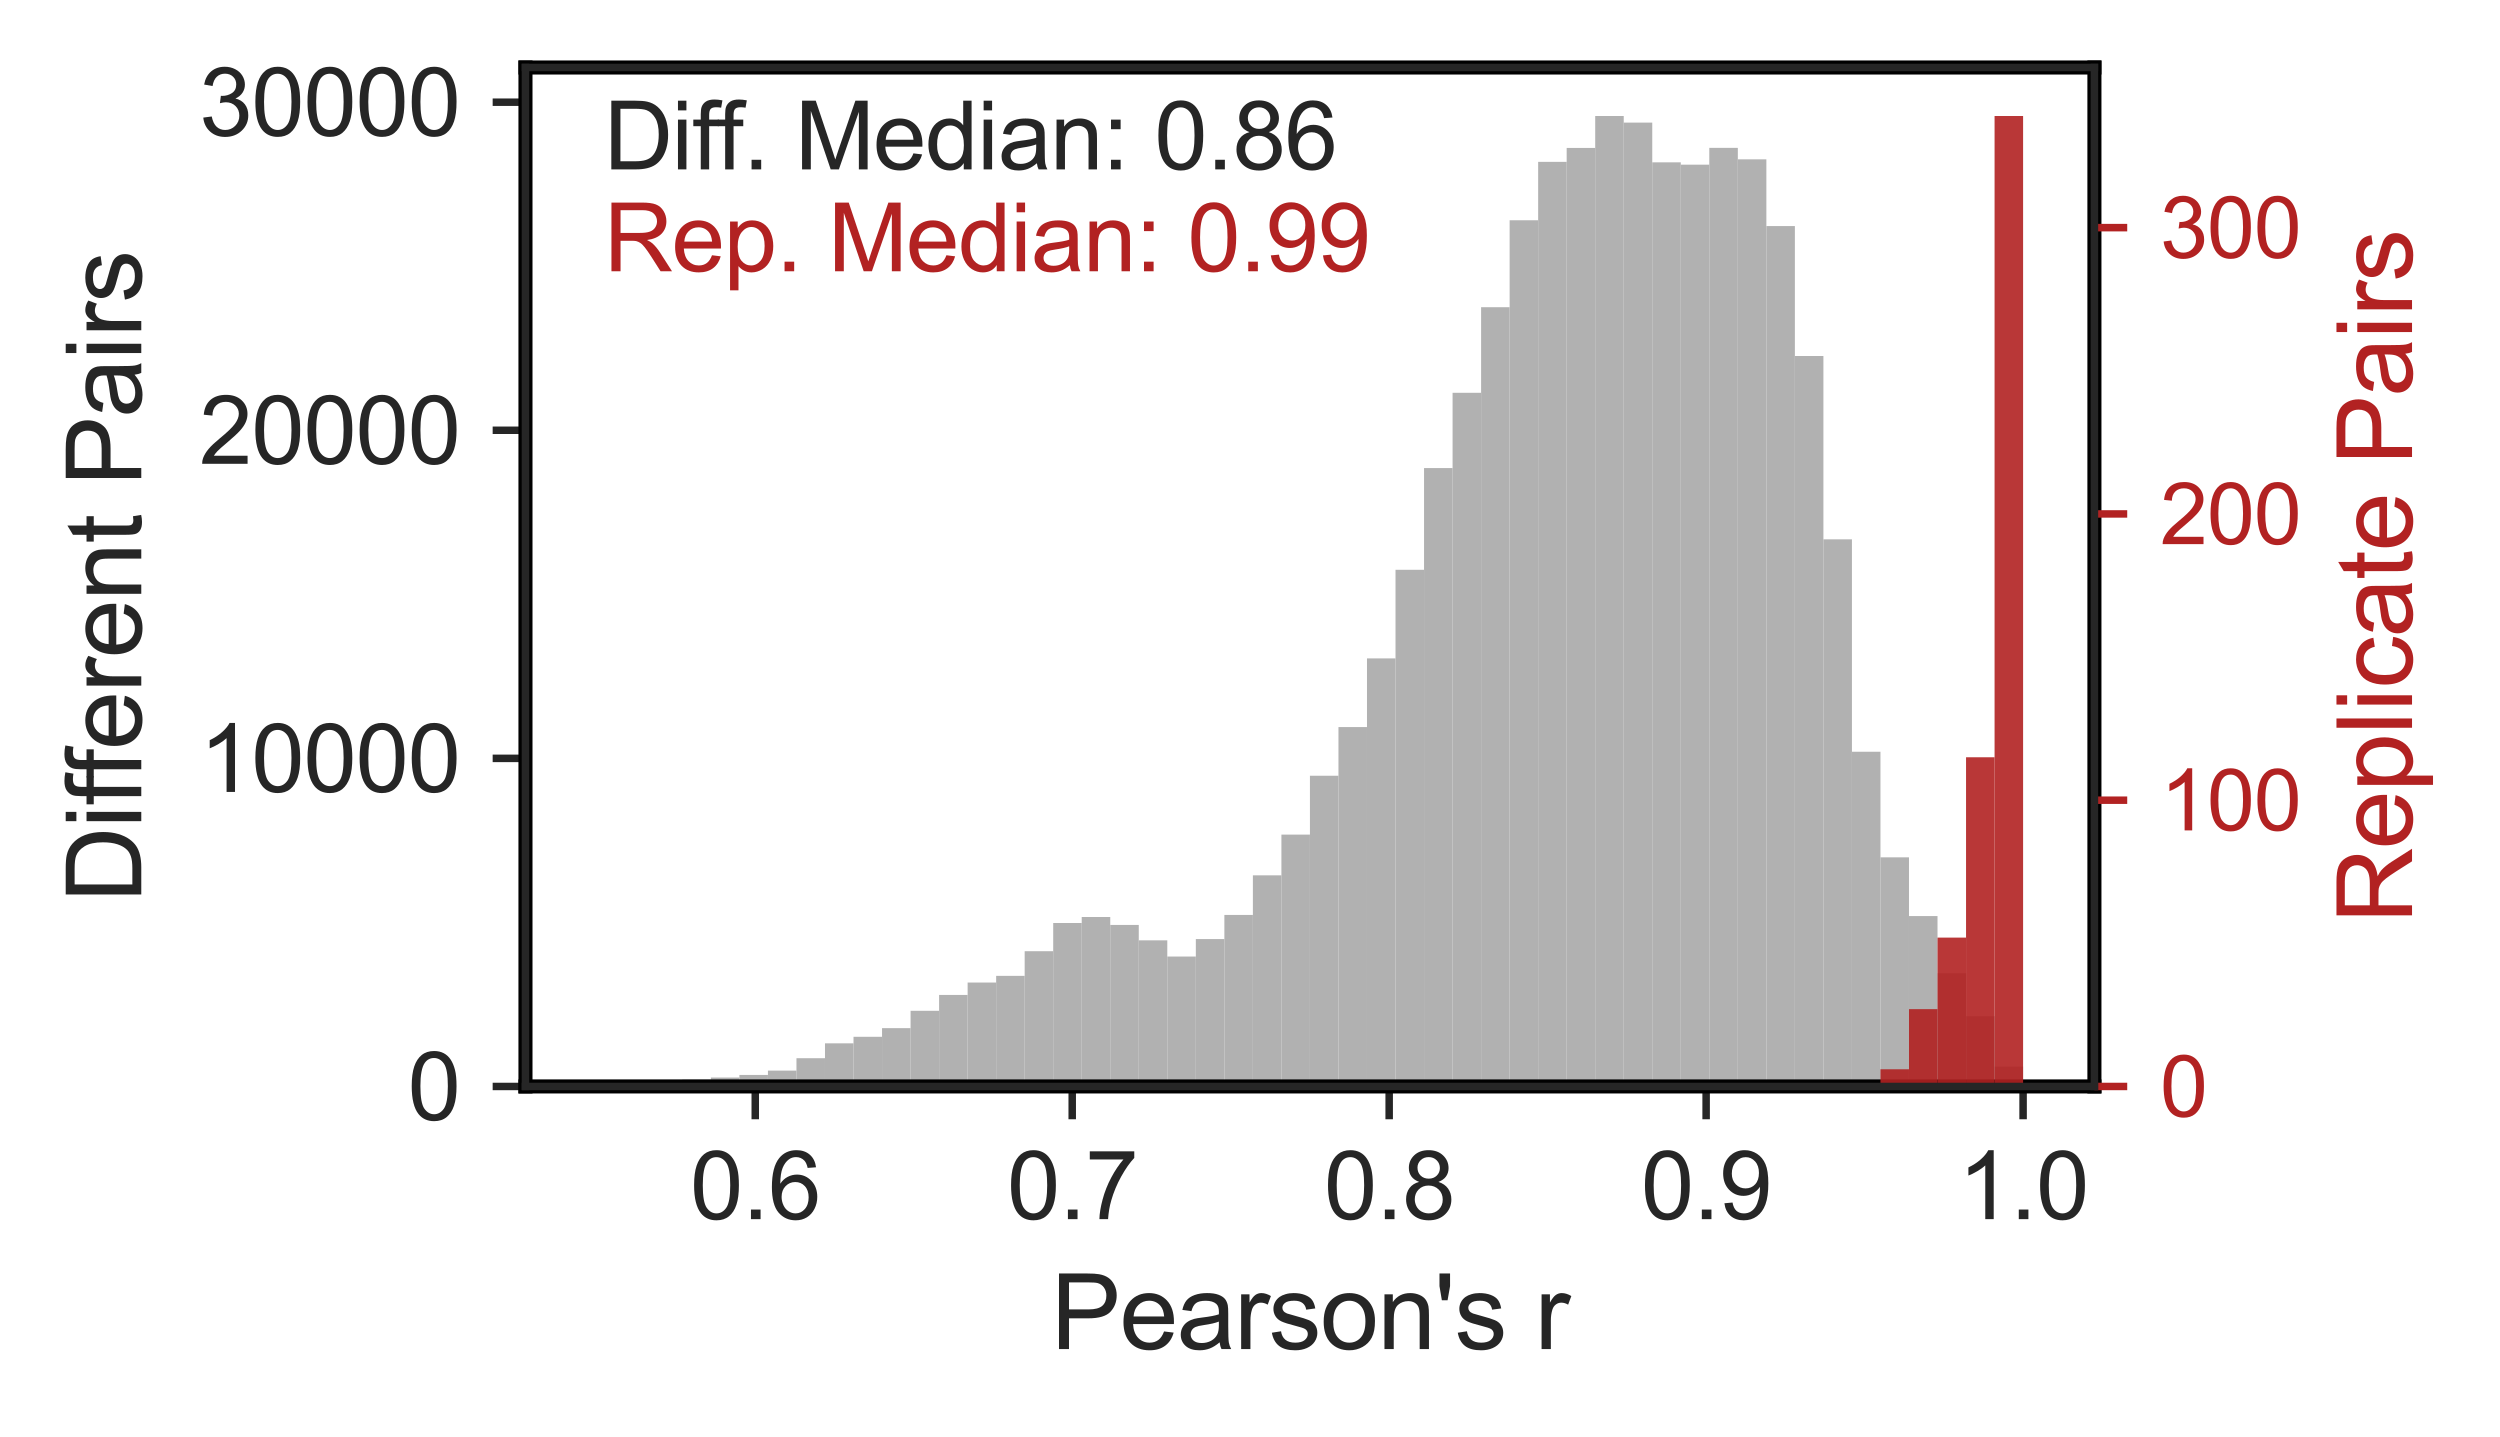 <?xml version="1.0" encoding="utf-8" standalone="no"?>
<!DOCTYPE svg PUBLIC "-//W3C//DTD SVG 1.1//EN"
  "http://www.w3.org/Graphics/SVG/1.1/DTD/svg11.dtd">
<svg xmlns:xlink="http://www.w3.org/1999/xlink" width="266.739pt" height="153.325pt" viewBox="0 0 266.739 153.325" xmlns="http://www.w3.org/2000/svg" version="1.1">
 <defs>
  <style type="text/css">*{stroke-linejoin: round; stroke-linecap: butt}</style>
 </defs>
 <g id="figure_1">
  <g id="patch_1">
   <path d="M 0 153.325 
L 266.739 153.325 
L 266.739 0 
L 0 0 
z
" style="fill: #ffffff"/>
  </g>
  <g id="axes_1">
   <g id="patch_2">
    <path d="M 56.065 115.92 
L 223.465 115.92 
L 223.465 7.2 
L 56.065 7.2 
z
" style="fill: #ffffff"/>
   </g>
   <g id="matplotlib.axis_1">
    <g id="xtick_1">
     <g id="line2d_1">
      <defs>
       <path id="m4af6779e65" d="M 0 0 
L 0 3.5 
" style="stroke: #262626; stroke-width: 0.8"/>
      </defs>
      <g>
       <use xlink:href="#m4af6779e65" x="80.583" y="115.92" style="fill: #262626; stroke: #262626; stroke-width: 0.8"/>
      </g>
     </g>
     <g id="text_1">
      <!-- 0.6 -->
      <g style="fill: #262626" transform="translate(73.633 130.078)scale(0.1 -0.1)">
       <defs>
        <path id="ArialMT-30" d="M 266 2259 
Q 266 3072 433 3567 
Q 600 4063 929 4331 
Q 1259 4600 1759 4600 
Q 2128 4600 2406 4451 
Q 2684 4303 2865 4023 
Q 3047 3744 3150 3342 
Q 3253 2941 3253 2259 
Q 3253 1453 3087 958 
Q 2922 463 2592 192 
Q 2263 -78 1759 -78 
Q 1097 -78 719 397 
Q 266 969 266 2259 
z
M 844 2259 
Q 844 1131 1108 757 
Q 1372 384 1759 384 
Q 2147 384 2411 759 
Q 2675 1134 2675 2259 
Q 2675 3391 2411 3762 
Q 2147 4134 1753 4134 
Q 1366 4134 1134 3806 
Q 844 3388 844 2259 
z
" transform="scale(0.016)"/>
        <path id="ArialMT-2e" d="M 581 0 
L 581 641 
L 1222 641 
L 1222 0 
L 581 0 
z
" transform="scale(0.016)"/>
        <path id="ArialMT-36" d="M 3184 3459 
L 2625 3416 
Q 2550 3747 2413 3897 
Q 2184 4138 1850 4138 
Q 1581 4138 1378 3988 
Q 1113 3794 959 3422 
Q 806 3050 800 2363 
Q 1003 2672 1297 2822 
Q 1591 2972 1913 2972 
Q 2475 2972 2870 2558 
Q 3266 2144 3266 1488 
Q 3266 1056 3080 686 
Q 2894 316 2569 119 
Q 2244 -78 1831 -78 
Q 1128 -78 684 439 
Q 241 956 241 2144 
Q 241 3472 731 4075 
Q 1159 4600 1884 4600 
Q 2425 4600 2770 4297 
Q 3116 3994 3184 3459 
z
M 888 1484 
Q 888 1194 1011 928 
Q 1134 663 1356 523 
Q 1578 384 1822 384 
Q 2178 384 2434 671 
Q 2691 959 2691 1453 
Q 2691 1928 2437 2201 
Q 2184 2475 1800 2475 
Q 1419 2475 1153 2201 
Q 888 1928 888 1484 
z
" transform="scale(0.016)"/>
       </defs>
       <use xlink:href="#ArialMT-30"/>
       <use xlink:href="#ArialMT-2e" x="55.615"/>
       <use xlink:href="#ArialMT-36" x="83.398"/>
      </g>
     </g>
    </g>
    <g id="xtick_2">
     <g id="line2d_2">
      <g>
       <use xlink:href="#m4af6779e65" x="114.401" y="115.92" style="fill: #262626; stroke: #262626; stroke-width: 0.8"/>
      </g>
     </g>
     <g id="text_2">
      <!-- 0.7 -->
      <g style="fill: #262626" transform="translate(107.451 130.078)scale(0.1 -0.1)">
       <defs>
        <path id="ArialMT-37" d="M 303 3981 
L 303 4522 
L 3269 4522 
L 3269 4084 
Q 2831 3619 2401 2847 
Q 1972 2075 1738 1259 
Q 1569 684 1522 0 
L 944 0 
Q 953 541 1156 1306 
Q 1359 2072 1739 2783 
Q 2119 3494 2547 3981 
L 303 3981 
z
" transform="scale(0.016)"/>
       </defs>
       <use xlink:href="#ArialMT-30"/>
       <use xlink:href="#ArialMT-2e" x="55.615"/>
       <use xlink:href="#ArialMT-37" x="83.398"/>
      </g>
     </g>
    </g>
    <g id="xtick_3">
     <g id="line2d_3">
      <g>
       <use xlink:href="#m4af6779e65" x="148.219" y="115.92" style="fill: #262626; stroke: #262626; stroke-width: 0.8"/>
      </g>
     </g>
     <g id="text_3">
      <!-- 0.8 -->
      <g style="fill: #262626" transform="translate(141.269 130.078)scale(0.1 -0.1)">
       <defs>
        <path id="ArialMT-38" d="M 1131 2484 
Q 781 2613 612 2850 
Q 444 3088 444 3419 
Q 444 3919 803 4259 
Q 1163 4600 1759 4600 
Q 2359 4600 2725 4251 
Q 3091 3903 3091 3403 
Q 3091 3084 2923 2848 
Q 2756 2613 2416 2484 
Q 2838 2347 3058 2040 
Q 3278 1734 3278 1309 
Q 3278 722 2862 322 
Q 2447 -78 1769 -78 
Q 1091 -78 675 323 
Q 259 725 259 1325 
Q 259 1772 486 2073 
Q 713 2375 1131 2484 
z
M 1019 3438 
Q 1019 3113 1228 2906 
Q 1438 2700 1772 2700 
Q 2097 2700 2305 2904 
Q 2513 3109 2513 3406 
Q 2513 3716 2298 3927 
Q 2084 4138 1766 4138 
Q 1444 4138 1231 3931 
Q 1019 3725 1019 3438 
z
M 838 1322 
Q 838 1081 952 856 
Q 1066 631 1291 507 
Q 1516 384 1775 384 
Q 2178 384 2440 643 
Q 2703 903 2703 1303 
Q 2703 1709 2433 1975 
Q 2163 2241 1756 2241 
Q 1359 2241 1098 1978 
Q 838 1716 838 1322 
z
" transform="scale(0.016)"/>
       </defs>
       <use xlink:href="#ArialMT-30"/>
       <use xlink:href="#ArialMT-2e" x="55.615"/>
       <use xlink:href="#ArialMT-38" x="83.398"/>
      </g>
     </g>
    </g>
    <g id="xtick_4">
     <g id="line2d_4">
      <g>
       <use xlink:href="#m4af6779e65" x="182.037" y="115.92" style="fill: #262626; stroke: #262626; stroke-width: 0.8"/>
      </g>
     </g>
     <g id="text_4">
      <!-- 0.9 -->
      <g style="fill: #262626" transform="translate(175.087 130.078)scale(0.1 -0.1)">
       <defs>
        <path id="ArialMT-39" d="M 350 1059 
L 891 1109 
Q 959 728 1153 556 
Q 1347 384 1650 384 
Q 1909 384 2104 503 
Q 2300 622 2425 820 
Q 2550 1019 2634 1356 
Q 2719 1694 2719 2044 
Q 2719 2081 2716 2156 
Q 2547 1888 2255 1720 
Q 1963 1553 1622 1553 
Q 1053 1553 659 1965 
Q 266 2378 266 3053 
Q 266 3750 677 4175 
Q 1088 4600 1706 4600 
Q 2153 4600 2523 4359 
Q 2894 4119 3086 3673 
Q 3278 3228 3278 2384 
Q 3278 1506 3087 986 
Q 2897 466 2520 194 
Q 2144 -78 1638 -78 
Q 1100 -78 759 220 
Q 419 519 350 1059 
z
M 2653 3081 
Q 2653 3566 2395 3850 
Q 2138 4134 1775 4134 
Q 1400 4134 1122 3828 
Q 844 3522 844 3034 
Q 844 2597 1108 2323 
Q 1372 2050 1759 2050 
Q 2150 2050 2401 2323 
Q 2653 2597 2653 3081 
z
" transform="scale(0.016)"/>
       </defs>
       <use xlink:href="#ArialMT-30"/>
       <use xlink:href="#ArialMT-2e" x="55.615"/>
       <use xlink:href="#ArialMT-39" x="83.398"/>
      </g>
     </g>
    </g>
    <g id="xtick_5">
     <g id="line2d_5">
      <g>
       <use xlink:href="#m4af6779e65" x="215.855" y="115.92" style="fill: #262626; stroke: #262626; stroke-width: 0.8"/>
      </g>
     </g>
     <g id="text_5">
      <!-- 1.0 -->
      <g style="fill: #262626" transform="translate(208.905 130.078)scale(0.1 -0.1)">
       <defs>
        <path id="ArialMT-31" d="M 2384 0 
L 1822 0 
L 1822 3584 
Q 1619 3391 1289 3197 
Q 959 3003 697 2906 
L 697 3450 
Q 1169 3672 1522 3987 
Q 1875 4303 2022 4600 
L 2384 4600 
L 2384 0 
z
" transform="scale(0.016)"/>
       </defs>
       <use xlink:href="#ArialMT-31"/>
       <use xlink:href="#ArialMT-2e" x="55.615"/>
       <use xlink:href="#ArialMT-30" x="83.398"/>
      </g>
     </g>
    </g>
    <g id="text_6">
     <!-- Pearson's r -->
     <g style="fill: #262626" transform="translate(112.121 143.939)scale(0.11 -0.11)">
      <defs>
       <path id="ArialMT-50" d="M 494 0 
L 494 4581 
L 2222 4581 
Q 2678 4581 2919 4538 
Q 3256 4481 3484 4323 
Q 3713 4166 3852 3881 
Q 3991 3597 3991 3256 
Q 3991 2672 3619 2267 
Q 3247 1863 2275 1863 
L 1100 1863 
L 1100 0 
L 494 0 
z
M 1100 2403 
L 2284 2403 
Q 2872 2403 3119 2622 
Q 3366 2841 3366 3238 
Q 3366 3525 3220 3729 
Q 3075 3934 2838 4000 
Q 2684 4041 2272 4041 
L 1100 4041 
L 1100 2403 
z
" transform="scale(0.016)"/>
       <path id="ArialMT-65" d="M 2694 1069 
L 3275 997 
Q 3138 488 2766 206 
Q 2394 -75 1816 -75 
Q 1088 -75 661 373 
Q 234 822 234 1631 
Q 234 2469 665 2931 
Q 1097 3394 1784 3394 
Q 2450 3394 2872 2941 
Q 3294 2488 3294 1666 
Q 3294 1616 3291 1516 
L 816 1516 
Q 847 969 1125 678 
Q 1403 388 1819 388 
Q 2128 388 2347 550 
Q 2566 713 2694 1069 
z
M 847 1978 
L 2700 1978 
Q 2663 2397 2488 2606 
Q 2219 2931 1791 2931 
Q 1403 2931 1139 2672 
Q 875 2413 847 1978 
z
" transform="scale(0.016)"/>
       <path id="ArialMT-61" d="M 2588 409 
Q 2275 144 1986 34 
Q 1697 -75 1366 -75 
Q 819 -75 525 192 
Q 231 459 231 875 
Q 231 1119 342 1320 
Q 453 1522 633 1644 
Q 813 1766 1038 1828 
Q 1203 1872 1538 1913 
Q 2219 1994 2541 2106 
Q 2544 2222 2544 2253 
Q 2544 2597 2384 2738 
Q 2169 2928 1744 2928 
Q 1347 2928 1158 2789 
Q 969 2650 878 2297 
L 328 2372 
Q 403 2725 575 2942 
Q 747 3159 1072 3276 
Q 1397 3394 1825 3394 
Q 2250 3394 2515 3294 
Q 2781 3194 2906 3042 
Q 3031 2891 3081 2659 
Q 3109 2516 3109 2141 
L 3109 1391 
Q 3109 606 3145 398 
Q 3181 191 3288 0 
L 2700 0 
Q 2613 175 2588 409 
z
M 2541 1666 
Q 2234 1541 1622 1453 
Q 1275 1403 1131 1340 
Q 988 1278 909 1158 
Q 831 1038 831 891 
Q 831 666 1001 516 
Q 1172 366 1500 366 
Q 1825 366 2078 508 
Q 2331 650 2450 897 
Q 2541 1088 2541 1459 
L 2541 1666 
z
" transform="scale(0.016)"/>
       <path id="ArialMT-72" d="M 416 0 
L 416 3319 
L 922 3319 
L 922 2816 
Q 1116 3169 1280 3281 
Q 1444 3394 1641 3394 
Q 1925 3394 2219 3213 
L 2025 2691 
Q 1819 2813 1613 2813 
Q 1428 2813 1281 2702 
Q 1134 2591 1072 2394 
Q 978 2094 978 1738 
L 978 0 
L 416 0 
z
" transform="scale(0.016)"/>
       <path id="ArialMT-73" d="M 197 991 
L 753 1078 
Q 800 744 1014 566 
Q 1228 388 1613 388 
Q 2000 388 2187 545 
Q 2375 703 2375 916 
Q 2375 1106 2209 1216 
Q 2094 1291 1634 1406 
Q 1016 1563 777 1677 
Q 538 1791 414 1992 
Q 291 2194 291 2438 
Q 291 2659 392 2848 
Q 494 3038 669 3163 
Q 800 3259 1026 3326 
Q 1253 3394 1513 3394 
Q 1903 3394 2198 3281 
Q 2494 3169 2634 2976 
Q 2775 2784 2828 2463 
L 2278 2388 
Q 2241 2644 2061 2787 
Q 1881 2931 1553 2931 
Q 1166 2931 1000 2803 
Q 834 2675 834 2503 
Q 834 2394 903 2306 
Q 972 2216 1119 2156 
Q 1203 2125 1616 2013 
Q 2213 1853 2448 1751 
Q 2684 1650 2818 1456 
Q 2953 1263 2953 975 
Q 2953 694 2789 445 
Q 2625 197 2315 61 
Q 2006 -75 1616 -75 
Q 969 -75 630 194 
Q 291 463 197 991 
z
" transform="scale(0.016)"/>
       <path id="ArialMT-6f" d="M 213 1659 
Q 213 2581 725 3025 
Q 1153 3394 1769 3394 
Q 2453 3394 2887 2945 
Q 3322 2497 3322 1706 
Q 3322 1066 3130 698 
Q 2938 331 2570 128 
Q 2203 -75 1769 -75 
Q 1072 -75 642 372 
Q 213 819 213 1659 
z
M 791 1659 
Q 791 1022 1069 705 
Q 1347 388 1769 388 
Q 2188 388 2466 706 
Q 2744 1025 2744 1678 
Q 2744 2294 2464 2611 
Q 2184 2928 1769 2928 
Q 1347 2928 1069 2612 
Q 791 2297 791 1659 
z
" transform="scale(0.016)"/>
       <path id="ArialMT-6e" d="M 422 0 
L 422 3319 
L 928 3319 
L 928 2847 
Q 1294 3394 1984 3394 
Q 2284 3394 2536 3286 
Q 2788 3178 2913 3003 
Q 3038 2828 3088 2588 
Q 3119 2431 3119 2041 
L 3119 0 
L 2556 0 
L 2556 2019 
Q 2556 2363 2490 2533 
Q 2425 2703 2258 2804 
Q 2091 2906 1866 2906 
Q 1506 2906 1245 2678 
Q 984 2450 984 1813 
L 984 0 
L 422 0 
z
" transform="scale(0.016)"/>
       <path id="ArialMT-27" d="M 425 2959 
L 281 3816 
L 281 4581 
L 922 4581 
L 922 3816 
L 772 2959 
L 425 2959 
z
" transform="scale(0.016)"/>
       <path id="ArialMT-20" transform="scale(0.016)"/>
      </defs>
      <use xlink:href="#ArialMT-50"/>
      <use xlink:href="#ArialMT-65" x="66.699"/>
      <use xlink:href="#ArialMT-61" x="122.314"/>
      <use xlink:href="#ArialMT-72" x="177.93"/>
      <use xlink:href="#ArialMT-73" x="211.23"/>
      <use xlink:href="#ArialMT-6f" x="261.23"/>
      <use xlink:href="#ArialMT-6e" x="316.846"/>
      <use xlink:href="#ArialMT-27" x="372.461"/>
      <use xlink:href="#ArialMT-73" x="391.553"/>
      <use xlink:href="#ArialMT-20" x="441.553"/>
      <use xlink:href="#ArialMT-72" x="469.336"/>
     </g>
    </g>
   </g>
   <g id="matplotlib.axis_2">
    <g id="ytick_1">
     <g id="line2d_6">
      <defs>
       <path id="mc6f5c2511a" d="M 0 0 
L -3.5 0 
" style="stroke: #262626; stroke-width: 0.8"/>
      </defs>
      <g>
       <use xlink:href="#mc6f5c2511a" x="56.065" y="115.92" style="fill: #262626; stroke: #262626; stroke-width: 0.8"/>
      </g>
     </g>
     <g id="text_7">
      <!-- 0 -->
      <g style="fill: #262626" transform="translate(43.504 119.499)scale(0.1 -0.1)">
       <use xlink:href="#ArialMT-30"/>
      </g>
     </g>
    </g>
    <g id="ytick_2">
     <g id="line2d_7">
      <g>
       <use xlink:href="#mc6f5c2511a" x="56.065" y="80.914" style="fill: #262626; stroke: #262626; stroke-width: 0.8"/>
      </g>
     </g>
     <g id="text_8">
      <!-- 10000 -->
      <g style="fill: #262626" transform="translate(21.26 84.493)scale(0.1 -0.1)">
       <use xlink:href="#ArialMT-31"/>
       <use xlink:href="#ArialMT-30" x="55.615"/>
       <use xlink:href="#ArialMT-30" x="111.23"/>
       <use xlink:href="#ArialMT-30" x="166.846"/>
       <use xlink:href="#ArialMT-30" x="222.461"/>
      </g>
     </g>
    </g>
    <g id="ytick_3">
     <g id="line2d_8">
      <g>
       <use xlink:href="#mc6f5c2511a" x="56.065" y="45.909" style="fill: #262626; stroke: #262626; stroke-width: 0.8"/>
      </g>
     </g>
     <g id="text_9">
      <!-- 20000 -->
      <g style="fill: #262626" transform="translate(21.26 49.488)scale(0.1 -0.1)">
       <defs>
        <path id="ArialMT-32" d="M 3222 541 
L 3222 0 
L 194 0 
Q 188 203 259 391 
Q 375 700 629 1000 
Q 884 1300 1366 1694 
Q 2113 2306 2375 2664 
Q 2638 3022 2638 3341 
Q 2638 3675 2398 3904 
Q 2159 4134 1775 4134 
Q 1369 4134 1125 3890 
Q 881 3647 878 3216 
L 300 3275 
Q 359 3922 746 4261 
Q 1134 4600 1788 4600 
Q 2447 4600 2831 4234 
Q 3216 3869 3216 3328 
Q 3216 3053 3103 2787 
Q 2991 2522 2730 2228 
Q 2469 1934 1863 1422 
Q 1356 997 1212 845 
Q 1069 694 975 541 
L 3222 541 
z
" transform="scale(0.016)"/>
       </defs>
       <use xlink:href="#ArialMT-32"/>
       <use xlink:href="#ArialMT-30" x="55.615"/>
       <use xlink:href="#ArialMT-30" x="111.23"/>
       <use xlink:href="#ArialMT-30" x="166.846"/>
       <use xlink:href="#ArialMT-30" x="222.461"/>
      </g>
     </g>
    </g>
    <g id="ytick_4">
     <g id="line2d_9">
      <g>
       <use xlink:href="#mc6f5c2511a" x="56.065" y="10.903" style="fill: #262626; stroke: #262626; stroke-width: 0.8"/>
      </g>
     </g>
     <g id="text_10">
      <!-- 30000 -->
      <g style="fill: #262626" transform="translate(21.26 14.482)scale(0.1 -0.1)">
       <defs>
        <path id="ArialMT-33" d="M 269 1209 
L 831 1284 
Q 928 806 1161 595 
Q 1394 384 1728 384 
Q 2125 384 2398 659 
Q 2672 934 2672 1341 
Q 2672 1728 2419 1979 
Q 2166 2231 1775 2231 
Q 1616 2231 1378 2169 
L 1441 2663 
Q 1497 2656 1531 2656 
Q 1891 2656 2178 2843 
Q 2466 3031 2466 3422 
Q 2466 3731 2256 3934 
Q 2047 4138 1716 4138 
Q 1388 4138 1169 3931 
Q 950 3725 888 3313 
L 325 3413 
Q 428 3978 793 4289 
Q 1159 4600 1703 4600 
Q 2078 4600 2393 4439 
Q 2709 4278 2876 4000 
Q 3044 3722 3044 3409 
Q 3044 3113 2884 2869 
Q 2725 2625 2413 2481 
Q 2819 2388 3044 2092 
Q 3269 1797 3269 1353 
Q 3269 753 2831 336 
Q 2394 -81 1725 -81 
Q 1122 -81 723 278 
Q 325 638 269 1209 
z
" transform="scale(0.016)"/>
       </defs>
       <use xlink:href="#ArialMT-33"/>
       <use xlink:href="#ArialMT-30" x="55.615"/>
       <use xlink:href="#ArialMT-30" x="111.23"/>
       <use xlink:href="#ArialMT-30" x="166.846"/>
       <use xlink:href="#ArialMT-30" x="222.461"/>
      </g>
     </g>
    </g>
    <g id="text_11">
     <!-- Different Pairs -->
     <g style="fill: #262626" transform="translate(15.074 96.307)rotate(-90)scale(0.11 -0.11)">
      <defs>
       <path id="ArialMT-44" d="M 494 0 
L 494 4581 
L 2072 4581 
Q 2606 4581 2888 4516 
Q 3281 4425 3559 4188 
Q 3922 3881 4101 3404 
Q 4281 2928 4281 2316 
Q 4281 1794 4159 1391 
Q 4038 988 3847 723 
Q 3656 459 3429 307 
Q 3203 156 2883 78 
Q 2563 0 2147 0 
L 494 0 
z
M 1100 541 
L 2078 541 
Q 2531 541 2789 625 
Q 3047 709 3200 863 
Q 3416 1078 3536 1442 
Q 3656 1806 3656 2325 
Q 3656 3044 3420 3430 
Q 3184 3816 2847 3947 
Q 2603 4041 2063 4041 
L 1100 4041 
L 1100 541 
z
" transform="scale(0.016)"/>
       <path id="ArialMT-69" d="M 425 3934 
L 425 4581 
L 988 4581 
L 988 3934 
L 425 3934 
z
M 425 0 
L 425 3319 
L 988 3319 
L 988 0 
L 425 0 
z
" transform="scale(0.016)"/>
       <path id="ArialMT-66" d="M 556 0 
L 556 2881 
L 59 2881 
L 59 3319 
L 556 3319 
L 556 3672 
Q 556 4006 616 4169 
Q 697 4388 901 4523 
Q 1106 4659 1475 4659 
Q 1713 4659 2000 4603 
L 1916 4113 
Q 1741 4144 1584 4144 
Q 1328 4144 1222 4034 
Q 1116 3925 1116 3625 
L 1116 3319 
L 1763 3319 
L 1763 2881 
L 1116 2881 
L 1116 0 
L 556 0 
z
" transform="scale(0.016)"/>
       <path id="ArialMT-74" d="M 1650 503 
L 1731 6 
Q 1494 -44 1306 -44 
Q 1000 -44 831 53 
Q 663 150 594 308 
Q 525 466 525 972 
L 525 2881 
L 113 2881 
L 113 3319 
L 525 3319 
L 525 4141 
L 1084 4478 
L 1084 3319 
L 1650 3319 
L 1650 2881 
L 1084 2881 
L 1084 941 
Q 1084 700 1114 631 
Q 1144 563 1211 522 
Q 1278 481 1403 481 
Q 1497 481 1650 503 
z
" transform="scale(0.016)"/>
      </defs>
      <use xlink:href="#ArialMT-44"/>
      <use xlink:href="#ArialMT-69" x="72.217"/>
      <use xlink:href="#ArialMT-66" x="94.434"/>
      <use xlink:href="#ArialMT-66" x="120.467"/>
      <use xlink:href="#ArialMT-65" x="148.25"/>
      <use xlink:href="#ArialMT-72" x="203.865"/>
      <use xlink:href="#ArialMT-65" x="237.166"/>
      <use xlink:href="#ArialMT-6e" x="292.781"/>
      <use xlink:href="#ArialMT-74" x="348.396"/>
      <use xlink:href="#ArialMT-20" x="376.18"/>
      <use xlink:href="#ArialMT-50" x="403.963"/>
      <use xlink:href="#ArialMT-61" x="470.662"/>
      <use xlink:href="#ArialMT-69" x="526.277"/>
      <use xlink:href="#ArialMT-72" x="548.494"/>
      <use xlink:href="#ArialMT-73" x="581.795"/>
     </g>
    </g>
   </g>
   <g id="patch_3">
    <path d="M 63.674 115.92 
L 66.717 115.92 
L 66.717 115.566 
L 63.674 115.566 
z
" clip-path="url(#pc1a66a93ab)" style="fill: #a9a9a9; opacity: 0.9"/>
   </g>
   <g id="patch_4">
    <path d="M 66.717 115.92 
L 69.761 115.92 
L 69.761 115.57 
L 66.717 115.57 
z
" clip-path="url(#pc1a66a93ab)" style="fill: #a9a9a9; opacity: 0.9"/>
   </g>
   <g id="patch_5">
    <path d="M 69.761 115.92 
L 72.805 115.92 
L 72.805 115.43 
L 69.761 115.43 
z
" clip-path="url(#pc1a66a93ab)" style="fill: #a9a9a9; opacity: 0.9"/>
   </g>
   <g id="patch_6">
    <path d="M 72.805 115.92 
L 75.848 115.92 
L 75.848 115.199 
L 72.805 115.199 
z
" clip-path="url(#pc1a66a93ab)" style="fill: #a9a9a9; opacity: 0.9"/>
   </g>
   <g id="patch_7">
    <path d="M 75.848 115.92 
L 78.892 115.92 
L 78.892 114.968 
L 75.848 114.968 
z
" clip-path="url(#pc1a66a93ab)" style="fill: #a9a9a9; opacity: 0.9"/>
   </g>
   <g id="patch_8">
    <path d="M 78.892 115.92 
L 81.935 115.92 
L 81.935 114.688 
L 78.892 114.688 
z
" clip-path="url(#pc1a66a93ab)" style="fill: #a9a9a9; opacity: 0.9"/>
   </g>
   <g id="patch_9">
    <path d="M 81.935 115.92 
L 84.979 115.92 
L 84.979 114.229 
L 81.935 114.229 
z
" clip-path="url(#pc1a66a93ab)" style="fill: #a9a9a9; opacity: 0.9"/>
   </g>
   <g id="patch_10">
    <path d="M 84.979 115.92 
L 88.023 115.92 
L 88.023 112.903 
L 84.979 112.903 
z
" clip-path="url(#pc1a66a93ab)" style="fill: #a9a9a9; opacity: 0.9"/>
   </g>
   <g id="patch_11">
    <path d="M 88.023 115.92 
L 91.066 115.92 
L 91.066 111.32 
L 88.023 111.32 
z
" clip-path="url(#pc1a66a93ab)" style="fill: #a9a9a9; opacity: 0.9"/>
   </g>
   <g id="patch_12">
    <path d="M 91.066 115.92 
L 94.11 115.92 
L 94.11 110.624 
L 91.066 110.624 
z
" clip-path="url(#pc1a66a93ab)" style="fill: #a9a9a9; opacity: 0.9"/>
   </g>
   <g id="patch_13">
    <path d="M 94.11 115.92 
L 97.154 115.92 
L 97.154 109.7 
L 94.11 109.7 
z
" clip-path="url(#pc1a66a93ab)" style="fill: #a9a9a9; opacity: 0.9"/>
   </g>
   <g id="patch_14">
    <path d="M 97.154 115.92 
L 100.197 115.92 
L 100.197 107.851 
L 97.154 107.851 
z
" clip-path="url(#pc1a66a93ab)" style="fill: #a9a9a9; opacity: 0.9"/>
   </g>
   <g id="patch_15">
    <path d="M 100.197 115.92 
L 103.241 115.92 
L 103.241 106.157 
L 100.197 106.157 
z
" clip-path="url(#pc1a66a93ab)" style="fill: #a9a9a9; opacity: 0.9"/>
   </g>
   <g id="patch_16">
    <path d="M 103.241 115.92 
L 106.285 115.92 
L 106.285 104.83 
L 103.241 104.83 
z
" clip-path="url(#pc1a66a93ab)" style="fill: #a9a9a9; opacity: 0.9"/>
   </g>
   <g id="patch_17">
    <path d="M 106.285 115.92 
L 109.328 115.92 
L 109.328 104.123 
L 106.285 104.123 
z
" clip-path="url(#pc1a66a93ab)" style="fill: #a9a9a9; opacity: 0.9"/>
   </g>
   <g id="patch_18">
    <path d="M 109.328 115.92 
L 112.372 115.92 
L 112.372 101.487 
L 109.328 101.487 
z
" clip-path="url(#pc1a66a93ab)" style="fill: #a9a9a9; opacity: 0.9"/>
   </g>
   <g id="patch_19">
    <path d="M 112.372 115.92 
L 115.415 115.92 
L 115.415 98.477 
L 112.372 98.477 
z
" clip-path="url(#pc1a66a93ab)" style="fill: #a9a9a9; opacity: 0.9"/>
   </g>
   <g id="patch_20">
    <path d="M 115.415 115.92 
L 118.459 115.92 
L 118.459 97.84 
L 115.415 97.84 
z
" clip-path="url(#pc1a66a93ab)" style="fill: #a9a9a9; opacity: 0.9"/>
   </g>
   <g id="patch_21">
    <path d="M 118.459 115.92 
L 121.503 115.92 
L 121.503 98.683 
L 118.459 98.683 
z
" clip-path="url(#pc1a66a93ab)" style="fill: #a9a9a9; opacity: 0.9"/>
   </g>
   <g id="patch_22">
    <path d="M 121.503 115.92 
L 124.546 115.92 
L 124.546 100.329 
L 121.503 100.329 
z
" clip-path="url(#pc1a66a93ab)" style="fill: #a9a9a9; opacity: 0.9"/>
   </g>
   <g id="patch_23">
    <path d="M 124.546 115.92 
L 127.59 115.92 
L 127.59 102.058 
L 124.546 102.058 
z
" clip-path="url(#pc1a66a93ab)" style="fill: #a9a9a9; opacity: 0.9"/>
   </g>
   <g id="patch_24">
    <path d="M 127.59 115.92 
L 130.634 115.92 
L 130.634 100.192 
L 127.59 100.192 
z
" clip-path="url(#pc1a66a93ab)" style="fill: #a9a9a9; opacity: 0.9"/>
   </g>
   <g id="patch_25">
    <path d="M 130.634 115.92 
L 133.677 115.92 
L 133.677 97.616 
L 130.634 97.616 
z
" clip-path="url(#pc1a66a93ab)" style="fill: #a9a9a9; opacity: 0.9"/>
   </g>
   <g id="patch_26">
    <path d="M 133.677 115.92 
L 136.721 115.92 
L 136.721 93.394 
L 133.677 93.394 
z
" clip-path="url(#pc1a66a93ab)" style="fill: #a9a9a9; opacity: 0.9"/>
   </g>
   <g id="patch_27">
    <path d="M 136.721 115.92 
L 139.765 115.92 
L 139.765 89.05 
L 136.721 89.05 
z
" clip-path="url(#pc1a66a93ab)" style="fill: #a9a9a9; opacity: 0.9"/>
   </g>
   <g id="patch_28">
    <path d="M 139.765 115.92 
L 142.808 115.92 
L 142.808 82.77 
L 139.765 82.77 
z
" clip-path="url(#pc1a66a93ab)" style="fill: #a9a9a9; opacity: 0.9"/>
   </g>
   <g id="patch_29">
    <path d="M 142.808 115.92 
L 145.852 115.92 
L 145.852 77.575 
L 142.808 77.575 
z
" clip-path="url(#pc1a66a93ab)" style="fill: #a9a9a9; opacity: 0.9"/>
   </g>
   <g id="patch_30">
    <path d="M 145.852 115.92 
L 148.895 115.92 
L 148.895 70.248 
L 145.852 70.248 
z
" clip-path="url(#pc1a66a93ab)" style="fill: #a9a9a9; opacity: 0.9"/>
   </g>
   <g id="patch_31">
    <path d="M 148.895 115.92 
L 151.939 115.92 
L 151.939 60.793 
L 148.895 60.793 
z
" clip-path="url(#pc1a66a93ab)" style="fill: #a9a9a9; opacity: 0.9"/>
   </g>
   <g id="patch_32">
    <path d="M 151.939 115.92 
L 154.983 115.92 
L 154.983 49.942 
L 151.939 49.942 
z
" clip-path="url(#pc1a66a93ab)" style="fill: #a9a9a9; opacity: 0.9"/>
   </g>
   <g id="patch_33">
    <path d="M 154.983 115.92 
L 158.026 115.92 
L 158.026 41.908 
L 154.983 41.908 
z
" clip-path="url(#pc1a66a93ab)" style="fill: #a9a9a9; opacity: 0.9"/>
   </g>
   <g id="patch_34">
    <path d="M 158.026 115.92 
L 161.07 115.92 
L 161.07 32.778 
L 158.026 32.778 
z
" clip-path="url(#pc1a66a93ab)" style="fill: #a9a9a9; opacity: 0.9"/>
   </g>
   <g id="patch_35">
    <path d="M 161.07 115.92 
L 164.114 115.92 
L 164.114 23.502 
L 161.07 23.502 
z
" clip-path="url(#pc1a66a93ab)" style="fill: #a9a9a9; opacity: 0.9"/>
   </g>
   <g id="patch_36">
    <path d="M 164.114 115.92 
L 167.157 115.92 
L 167.157 17.271 
L 164.114 17.271 
z
" clip-path="url(#pc1a66a93ab)" style="fill: #a9a9a9; opacity: 0.9"/>
   </g>
   <g id="patch_37">
    <path d="M 167.157 115.92 
L 170.201 115.92 
L 170.201 15.787 
L 167.157 15.787 
z
" clip-path="url(#pc1a66a93ab)" style="fill: #a9a9a9; opacity: 0.9"/>
   </g>
   <g id="patch_38">
    <path d="M 170.201 115.92 
L 173.245 115.92 
L 173.245 12.377 
L 170.201 12.377 
z
" clip-path="url(#pc1a66a93ab)" style="fill: #a9a9a9; opacity: 0.9"/>
   </g>
   <g id="patch_39">
    <path d="M 173.245 115.92 
L 176.288 115.92 
L 176.288 13.084 
L 173.245 13.084 
z
" clip-path="url(#pc1a66a93ab)" style="fill: #a9a9a9; opacity: 0.9"/>
   </g>
   <g id="patch_40">
    <path d="M 176.288 115.92 
L 179.332 115.92 
L 179.332 17.323 
L 176.288 17.323 
z
" clip-path="url(#pc1a66a93ab)" style="fill: #a9a9a9; opacity: 0.9"/>
   </g>
   <g id="patch_41">
    <path d="M 179.332 115.92 
L 182.375 115.92 
L 182.375 17.572 
L 179.332 17.572 
z
" clip-path="url(#pc1a66a93ab)" style="fill: #a9a9a9; opacity: 0.9"/>
   </g>
   <g id="patch_42">
    <path d="M 182.375 115.92 
L 185.419 115.92 
L 185.419 15.78 
L 182.375 15.78 
z
" clip-path="url(#pc1a66a93ab)" style="fill: #a9a9a9; opacity: 0.9"/>
   </g>
   <g id="patch_43">
    <path d="M 185.419 115.92 
L 188.463 115.92 
L 188.463 16.998 
L 185.419 16.998 
z
" clip-path="url(#pc1a66a93ab)" style="fill: #a9a9a9; opacity: 0.9"/>
   </g>
   <g id="patch_44">
    <path d="M 188.463 115.92 
L 191.506 115.92 
L 191.506 24.121 
L 188.463 24.121 
z
" clip-path="url(#pc1a66a93ab)" style="fill: #a9a9a9; opacity: 0.9"/>
   </g>
   <g id="patch_45">
    <path d="M 191.506 115.92 
L 194.55 115.92 
L 194.55 37.984 
L 191.506 37.984 
z
" clip-path="url(#pc1a66a93ab)" style="fill: #a9a9a9; opacity: 0.9"/>
   </g>
   <g id="patch_46">
    <path d="M 194.55 115.92 
L 197.594 115.92 
L 197.594 57.545 
L 194.55 57.545 
z
" clip-path="url(#pc1a66a93ab)" style="fill: #a9a9a9; opacity: 0.9"/>
   </g>
   <g id="patch_47">
    <path d="M 197.594 115.92 
L 200.637 115.92 
L 200.637 80.204 
L 197.594 80.204 
z
" clip-path="url(#pc1a66a93ab)" style="fill: #a9a9a9; opacity: 0.9"/>
   </g>
   <g id="patch_48">
    <path d="M 200.637 115.92 
L 203.681 115.92 
L 203.681 91.476 
L 200.637 91.476 
z
" clip-path="url(#pc1a66a93ab)" style="fill: #a9a9a9; opacity: 0.9"/>
   </g>
   <g id="patch_49">
    <path d="M 203.681 115.92 
L 206.725 115.92 
L 206.725 97.742 
L 203.681 97.742 
z
" clip-path="url(#pc1a66a93ab)" style="fill: #a9a9a9; opacity: 0.9"/>
   </g>
   <g id="patch_50">
    <path d="M 206.725 115.92 
L 209.768 115.92 
L 209.768 103.833 
L 206.725 103.833 
z
" clip-path="url(#pc1a66a93ab)" style="fill: #a9a9a9; opacity: 0.9"/>
   </g>
   <g id="patch_51">
    <path d="M 209.768 115.92 
L 212.812 115.92 
L 212.812 108.425 
L 209.768 108.425 
z
" clip-path="url(#pc1a66a93ab)" style="fill: #a9a9a9; opacity: 0.9"/>
   </g>
   <g id="patch_52">
    <path d="M 212.812 115.92 
L 215.855 115.92 
L 215.855 113.802 
L 212.812 113.802 
z
" clip-path="url(#pc1a66a93ab)" style="fill: #a9a9a9; opacity: 0.9"/>
   </g>
   <g id="patch_53">
    <path d="M 56.065 115.92 
L 56.065 7.2 
" style="fill: none; stroke: #000000; stroke-width: 1.5; stroke-linejoin: miter; stroke-linecap: square"/>
   </g>
   <g id="patch_54">
    <path d="M 223.465 115.92 
L 223.465 7.2 
" style="fill: none; stroke: #000000; stroke-width: 1.5; stroke-linejoin: miter; stroke-linecap: square"/>
   </g>
   <g id="patch_55">
    <path d="M 56.065 115.92 
L 223.465 115.92 
" style="fill: none; stroke: #000000; stroke-width: 1.5; stroke-linejoin: miter; stroke-linecap: square"/>
   </g>
   <g id="patch_56">
    <path d="M 56.065 7.2 
L 223.465 7.2 
" style="fill: none; stroke: #000000; stroke-width: 1.5; stroke-linejoin: miter; stroke-linecap: square"/>
   </g>
   <g id="text_12">
    <!-- Diff. Median: 0.86 -->
    <g style="fill: #262626" transform="translate(64.435 18.072)scale(0.1 -0.1)">
     <defs>
      <path id="ArialMT-4d" d="M 475 0 
L 475 4581 
L 1388 4581 
L 2472 1338 
Q 2622 884 2691 659 
Q 2769 909 2934 1394 
L 4031 4581 
L 4847 4581 
L 4847 0 
L 4263 0 
L 4263 3834 
L 2931 0 
L 2384 0 
L 1059 3900 
L 1059 0 
L 475 0 
z
" transform="scale(0.016)"/>
      <path id="ArialMT-64" d="M 2575 0 
L 2575 419 
Q 2259 -75 1647 -75 
Q 1250 -75 917 144 
Q 584 363 401 755 
Q 219 1147 219 1656 
Q 219 2153 384 2558 
Q 550 2963 881 3178 
Q 1213 3394 1622 3394 
Q 1922 3394 2156 3267 
Q 2391 3141 2538 2938 
L 2538 4581 
L 3097 4581 
L 3097 0 
L 2575 0 
z
M 797 1656 
Q 797 1019 1065 703 
Q 1334 388 1700 388 
Q 2069 388 2326 689 
Q 2584 991 2584 1609 
Q 2584 2291 2321 2609 
Q 2059 2928 1675 2928 
Q 1300 2928 1048 2622 
Q 797 2316 797 1656 
z
" transform="scale(0.016)"/>
      <path id="ArialMT-3a" d="M 578 2678 
L 578 3319 
L 1219 3319 
L 1219 2678 
L 578 2678 
z
M 578 0 
L 578 641 
L 1219 641 
L 1219 0 
L 578 0 
z
" transform="scale(0.016)"/>
     </defs>
     <use xlink:href="#ArialMT-44"/>
     <use xlink:href="#ArialMT-69" x="72.217"/>
     <use xlink:href="#ArialMT-66" x="94.434"/>
     <use xlink:href="#ArialMT-66" x="120.467"/>
     <use xlink:href="#ArialMT-2e" x="148.25"/>
     <use xlink:href="#ArialMT-20" x="176.033"/>
     <use xlink:href="#ArialMT-4d" x="203.816"/>
     <use xlink:href="#ArialMT-65" x="287.117"/>
     <use xlink:href="#ArialMT-64" x="342.732"/>
     <use xlink:href="#ArialMT-69" x="398.348"/>
     <use xlink:href="#ArialMT-61" x="420.564"/>
     <use xlink:href="#ArialMT-6e" x="476.18"/>
     <use xlink:href="#ArialMT-3a" x="531.795"/>
     <use xlink:href="#ArialMT-20" x="559.578"/>
     <use xlink:href="#ArialMT-30" x="587.361"/>
     <use xlink:href="#ArialMT-2e" x="642.977"/>
     <use xlink:href="#ArialMT-38" x="670.76"/>
     <use xlink:href="#ArialMT-36" x="726.375"/>
    </g>
   </g>
   <g id="text_13">
    <!-- Rep. Median: 0.99 -->
    <g style="fill: #b22222" transform="translate(64.435 28.944)scale(0.1 -0.1)">
     <defs>
      <path id="ArialMT-52" d="M 503 0 
L 503 4581 
L 2534 4581 
Q 3147 4581 3465 4457 
Q 3784 4334 3975 4021 
Q 4166 3709 4166 3331 
Q 4166 2844 3850 2509 
Q 3534 2175 2875 2084 
Q 3116 1969 3241 1856 
Q 3506 1613 3744 1247 
L 4541 0 
L 3778 0 
L 3172 953 
Q 2906 1366 2734 1584 
Q 2563 1803 2427 1890 
Q 2291 1978 2150 2013 
Q 2047 2034 1813 2034 
L 1109 2034 
L 1109 0 
L 503 0 
z
M 1109 2559 
L 2413 2559 
Q 2828 2559 3062 2645 
Q 3297 2731 3419 2920 
Q 3541 3109 3541 3331 
Q 3541 3656 3305 3865 
Q 3069 4075 2559 4075 
L 1109 4075 
L 1109 2559 
z
" transform="scale(0.016)"/>
      <path id="ArialMT-70" d="M 422 -1272 
L 422 3319 
L 934 3319 
L 934 2888 
Q 1116 3141 1344 3267 
Q 1572 3394 1897 3394 
Q 2322 3394 2647 3175 
Q 2972 2956 3137 2557 
Q 3303 2159 3303 1684 
Q 3303 1175 3120 767 
Q 2938 359 2589 142 
Q 2241 -75 1856 -75 
Q 1575 -75 1351 44 
Q 1128 163 984 344 
L 984 -1272 
L 422 -1272 
z
M 931 1641 
Q 931 1000 1190 694 
Q 1450 388 1819 388 
Q 2194 388 2461 705 
Q 2728 1022 2728 1688 
Q 2728 2322 2467 2637 
Q 2206 2953 1844 2953 
Q 1484 2953 1207 2617 
Q 931 2281 931 1641 
z
" transform="scale(0.016)"/>
     </defs>
     <use xlink:href="#ArialMT-52"/>
     <use xlink:href="#ArialMT-65" x="72.217"/>
     <use xlink:href="#ArialMT-70" x="127.832"/>
     <use xlink:href="#ArialMT-2e" x="183.447"/>
     <use xlink:href="#ArialMT-20" x="211.23"/>
     <use xlink:href="#ArialMT-4d" x="239.014"/>
     <use xlink:href="#ArialMT-65" x="322.314"/>
     <use xlink:href="#ArialMT-64" x="377.93"/>
     <use xlink:href="#ArialMT-69" x="433.545"/>
     <use xlink:href="#ArialMT-61" x="455.762"/>
     <use xlink:href="#ArialMT-6e" x="511.377"/>
     <use xlink:href="#ArialMT-3a" x="566.992"/>
     <use xlink:href="#ArialMT-20" x="594.775"/>
     <use xlink:href="#ArialMT-30" x="622.559"/>
     <use xlink:href="#ArialMT-2e" x="678.174"/>
     <use xlink:href="#ArialMT-39" x="705.957"/>
     <use xlink:href="#ArialMT-39" x="761.572"/>
    </g>
   </g>
  </g>
  <g id="axes_2">
   <g id="matplotlib.axis_3">
    <g id="ytick_5">
     <g id="line2d_10">
      <defs>
       <path id="ma6b31b9608" d="M 0 0 
L 3.5 0 
" style="stroke: #b22222; stroke-width: 0.8"/>
      </defs>
      <g>
       <use xlink:href="#ma6b31b9608" x="223.465" y="115.92" style="fill: #b22222; stroke: #b22222; stroke-width: 0.8"/>
      </g>
     </g>
     <g id="text_14">
      <!-- 0 -->
      <g style="fill: #b22222" transform="translate(230.465 119.141)scale(0.09 -0.09)">
       <use xlink:href="#ArialMT-30"/>
      </g>
     </g>
    </g>
    <g id="ytick_6">
     <g id="line2d_11">
      <g>
       <use xlink:href="#ma6b31b9608" x="223.465" y="85.376" style="fill: #b22222; stroke: #b22222; stroke-width: 0.8"/>
      </g>
     </g>
     <g id="text_15">
      <!-- 100 -->
      <g style="fill: #b22222" transform="translate(230.465 88.597)scale(0.09 -0.09)">
       <use xlink:href="#ArialMT-31"/>
       <use xlink:href="#ArialMT-30" x="55.615"/>
       <use xlink:href="#ArialMT-30" x="111.23"/>
      </g>
     </g>
    </g>
    <g id="ytick_7">
     <g id="line2d_12">
      <g>
       <use xlink:href="#ma6b31b9608" x="223.465" y="54.833" style="fill: #b22222; stroke: #b22222; stroke-width: 0.8"/>
      </g>
     </g>
     <g id="text_16">
      <!-- 200 -->
      <g style="fill: #b22222" transform="translate(230.465 58.054)scale(0.09 -0.09)">
       <use xlink:href="#ArialMT-32"/>
       <use xlink:href="#ArialMT-30" x="55.615"/>
       <use xlink:href="#ArialMT-30" x="111.23"/>
      </g>
     </g>
    </g>
    <g id="ytick_8">
     <g id="line2d_13">
      <g>
       <use xlink:href="#ma6b31b9608" x="223.465" y="24.289" style="fill: #b22222; stroke: #b22222; stroke-width: 0.8"/>
      </g>
     </g>
     <g id="text_17">
      <!-- 300 -->
      <g style="fill: #b22222" transform="translate(230.465 27.51)scale(0.09 -0.09)">
       <use xlink:href="#ArialMT-33"/>
       <use xlink:href="#ArialMT-30" x="55.615"/>
       <use xlink:href="#ArialMT-30" x="111.23"/>
      </g>
     </g>
    </g>
    <g id="text_18">
     <!-- Replicate Pairs -->
     <g style="fill: #b22222" transform="translate(257.353 98.547)rotate(-90)scale(0.11 -0.11)">
      <defs>
       <path id="ArialMT-6c" d="M 409 0 
L 409 4581 
L 972 4581 
L 972 0 
L 409 0 
z
" transform="scale(0.016)"/>
       <path id="ArialMT-63" d="M 2588 1216 
L 3141 1144 
Q 3050 572 2676 248 
Q 2303 -75 1759 -75 
Q 1078 -75 664 370 
Q 250 816 250 1647 
Q 250 2184 428 2587 
Q 606 2991 970 3192 
Q 1334 3394 1763 3394 
Q 2303 3394 2647 3120 
Q 2991 2847 3088 2344 
L 2541 2259 
Q 2463 2594 2264 2762 
Q 2066 2931 1784 2931 
Q 1359 2931 1093 2626 
Q 828 2322 828 1663 
Q 828 994 1084 691 
Q 1341 388 1753 388 
Q 2084 388 2306 591 
Q 2528 794 2588 1216 
z
" transform="scale(0.016)"/>
      </defs>
      <use xlink:href="#ArialMT-52"/>
      <use xlink:href="#ArialMT-65" x="72.217"/>
      <use xlink:href="#ArialMT-70" x="127.832"/>
      <use xlink:href="#ArialMT-6c" x="183.447"/>
      <use xlink:href="#ArialMT-69" x="205.664"/>
      <use xlink:href="#ArialMT-63" x="227.881"/>
      <use xlink:href="#ArialMT-61" x="277.881"/>
      <use xlink:href="#ArialMT-74" x="333.496"/>
      <use xlink:href="#ArialMT-65" x="361.279"/>
      <use xlink:href="#ArialMT-20" x="416.895"/>
      <use xlink:href="#ArialMT-50" x="444.678"/>
      <use xlink:href="#ArialMT-61" x="511.377"/>
      <use xlink:href="#ArialMT-69" x="566.992"/>
      <use xlink:href="#ArialMT-72" x="589.209"/>
      <use xlink:href="#ArialMT-73" x="622.51"/>
     </g>
    </g>
   </g>
   <g id="patch_57">
    <path d="M 63.674 115.92 
L 66.717 115.92 
L 66.717 115.92 
L 63.674 115.92 
z
" clip-path="url(#pc1a66a93ab)" style="fill: #b22222; opacity: 0.9"/>
   </g>
   <g id="patch_58">
    <path d="M 66.717 115.92 
L 69.761 115.92 
L 69.761 115.92 
L 66.717 115.92 
z
" clip-path="url(#pc1a66a93ab)" style="fill: #b22222; opacity: 0.9"/>
   </g>
   <g id="patch_59">
    <path d="M 69.761 115.92 
L 72.805 115.92 
L 72.805 115.92 
L 69.761 115.92 
z
" clip-path="url(#pc1a66a93ab)" style="fill: #b22222; opacity: 0.9"/>
   </g>
   <g id="patch_60">
    <path d="M 72.805 115.92 
L 75.848 115.92 
L 75.848 115.92 
L 72.805 115.92 
z
" clip-path="url(#pc1a66a93ab)" style="fill: #b22222; opacity: 0.9"/>
   </g>
   <g id="patch_61">
    <path d="M 75.848 115.92 
L 78.892 115.92 
L 78.892 115.92 
L 75.848 115.92 
z
" clip-path="url(#pc1a66a93ab)" style="fill: #b22222; opacity: 0.9"/>
   </g>
   <g id="patch_62">
    <path d="M 78.892 115.92 
L 81.935 115.92 
L 81.935 115.92 
L 78.892 115.92 
z
" clip-path="url(#pc1a66a93ab)" style="fill: #b22222; opacity: 0.9"/>
   </g>
   <g id="patch_63">
    <path d="M 81.935 115.92 
L 84.979 115.92 
L 84.979 115.92 
L 81.935 115.92 
z
" clip-path="url(#pc1a66a93ab)" style="fill: #b22222; opacity: 0.9"/>
   </g>
   <g id="patch_64">
    <path d="M 84.979 115.92 
L 88.023 115.92 
L 88.023 115.92 
L 84.979 115.92 
z
" clip-path="url(#pc1a66a93ab)" style="fill: #b22222; opacity: 0.9"/>
   </g>
   <g id="patch_65">
    <path d="M 88.023 115.92 
L 91.066 115.92 
L 91.066 115.92 
L 88.023 115.92 
z
" clip-path="url(#pc1a66a93ab)" style="fill: #b22222; opacity: 0.9"/>
   </g>
   <g id="patch_66">
    <path d="M 91.066 115.92 
L 94.11 115.92 
L 94.11 115.92 
L 91.066 115.92 
z
" clip-path="url(#pc1a66a93ab)" style="fill: #b22222; opacity: 0.9"/>
   </g>
   <g id="patch_67">
    <path d="M 94.11 115.92 
L 97.154 115.92 
L 97.154 115.92 
L 94.11 115.92 
z
" clip-path="url(#pc1a66a93ab)" style="fill: #b22222; opacity: 0.9"/>
   </g>
   <g id="patch_68">
    <path d="M 97.154 115.92 
L 100.197 115.92 
L 100.197 115.92 
L 97.154 115.92 
z
" clip-path="url(#pc1a66a93ab)" style="fill: #b22222; opacity: 0.9"/>
   </g>
   <g id="patch_69">
    <path d="M 100.197 115.92 
L 103.241 115.92 
L 103.241 115.92 
L 100.197 115.92 
z
" clip-path="url(#pc1a66a93ab)" style="fill: #b22222; opacity: 0.9"/>
   </g>
   <g id="patch_70">
    <path d="M 103.241 115.92 
L 106.285 115.92 
L 106.285 115.92 
L 103.241 115.92 
z
" clip-path="url(#pc1a66a93ab)" style="fill: #b22222; opacity: 0.9"/>
   </g>
   <g id="patch_71">
    <path d="M 106.285 115.92 
L 109.328 115.92 
L 109.328 115.92 
L 106.285 115.92 
z
" clip-path="url(#pc1a66a93ab)" style="fill: #b22222; opacity: 0.9"/>
   </g>
   <g id="patch_72">
    <path d="M 109.328 115.92 
L 112.372 115.92 
L 112.372 115.92 
L 109.328 115.92 
z
" clip-path="url(#pc1a66a93ab)" style="fill: #b22222; opacity: 0.9"/>
   </g>
   <g id="patch_73">
    <path d="M 112.372 115.92 
L 115.415 115.92 
L 115.415 115.92 
L 112.372 115.92 
z
" clip-path="url(#pc1a66a93ab)" style="fill: #b22222; opacity: 0.9"/>
   </g>
   <g id="patch_74">
    <path d="M 115.415 115.92 
L 118.459 115.92 
L 118.459 115.92 
L 115.415 115.92 
z
" clip-path="url(#pc1a66a93ab)" style="fill: #b22222; opacity: 0.9"/>
   </g>
   <g id="patch_75">
    <path d="M 118.459 115.92 
L 121.503 115.92 
L 121.503 115.92 
L 118.459 115.92 
z
" clip-path="url(#pc1a66a93ab)" style="fill: #b22222; opacity: 0.9"/>
   </g>
   <g id="patch_76">
    <path d="M 121.503 115.92 
L 124.546 115.92 
L 124.546 115.92 
L 121.503 115.92 
z
" clip-path="url(#pc1a66a93ab)" style="fill: #b22222; opacity: 0.9"/>
   </g>
   <g id="patch_77">
    <path d="M 124.546 115.92 
L 127.59 115.92 
L 127.59 115.92 
L 124.546 115.92 
z
" clip-path="url(#pc1a66a93ab)" style="fill: #b22222; opacity: 0.9"/>
   </g>
   <g id="patch_78">
    <path d="M 127.59 115.92 
L 130.634 115.92 
L 130.634 115.92 
L 127.59 115.92 
z
" clip-path="url(#pc1a66a93ab)" style="fill: #b22222; opacity: 0.9"/>
   </g>
   <g id="patch_79">
    <path d="M 130.634 115.92 
L 133.677 115.92 
L 133.677 115.92 
L 130.634 115.92 
z
" clip-path="url(#pc1a66a93ab)" style="fill: #b22222; opacity: 0.9"/>
   </g>
   <g id="patch_80">
    <path d="M 133.677 115.92 
L 136.721 115.92 
L 136.721 115.92 
L 133.677 115.92 
z
" clip-path="url(#pc1a66a93ab)" style="fill: #b22222; opacity: 0.9"/>
   </g>
   <g id="patch_81">
    <path d="M 136.721 115.92 
L 139.765 115.92 
L 139.765 115.92 
L 136.721 115.92 
z
" clip-path="url(#pc1a66a93ab)" style="fill: #b22222; opacity: 0.9"/>
   </g>
   <g id="patch_82">
    <path d="M 139.765 115.92 
L 142.808 115.92 
L 142.808 115.92 
L 139.765 115.92 
z
" clip-path="url(#pc1a66a93ab)" style="fill: #b22222; opacity: 0.9"/>
   </g>
   <g id="patch_83">
    <path d="M 142.808 115.92 
L 145.852 115.92 
L 145.852 115.92 
L 142.808 115.92 
z
" clip-path="url(#pc1a66a93ab)" style="fill: #b22222; opacity: 0.9"/>
   </g>
   <g id="patch_84">
    <path d="M 145.852 115.92 
L 148.895 115.92 
L 148.895 115.92 
L 145.852 115.92 
z
" clip-path="url(#pc1a66a93ab)" style="fill: #b22222; opacity: 0.9"/>
   </g>
   <g id="patch_85">
    <path d="M 148.895 115.92 
L 151.939 115.92 
L 151.939 115.92 
L 148.895 115.92 
z
" clip-path="url(#pc1a66a93ab)" style="fill: #b22222; opacity: 0.9"/>
   </g>
   <g id="patch_86">
    <path d="M 151.939 115.92 
L 154.983 115.92 
L 154.983 115.92 
L 151.939 115.92 
z
" clip-path="url(#pc1a66a93ab)" style="fill: #b22222; opacity: 0.9"/>
   </g>
   <g id="patch_87">
    <path d="M 154.983 115.92 
L 158.026 115.92 
L 158.026 115.615 
L 154.983 115.615 
z
" clip-path="url(#pc1a66a93ab)" style="fill: #b22222; opacity: 0.9"/>
   </g>
   <g id="patch_88">
    <path d="M 158.026 115.92 
L 161.07 115.92 
L 161.07 115.92 
L 158.026 115.92 
z
" clip-path="url(#pc1a66a93ab)" style="fill: #b22222; opacity: 0.9"/>
   </g>
   <g id="patch_89">
    <path d="M 161.07 115.92 
L 164.114 115.92 
L 164.114 115.92 
L 161.07 115.92 
z
" clip-path="url(#pc1a66a93ab)" style="fill: #b22222; opacity: 0.9"/>
   </g>
   <g id="patch_90">
    <path d="M 164.114 115.92 
L 167.157 115.92 
L 167.157 115.92 
L 164.114 115.92 
z
" clip-path="url(#pc1a66a93ab)" style="fill: #b22222; opacity: 0.9"/>
   </g>
   <g id="patch_91">
    <path d="M 167.157 115.92 
L 170.201 115.92 
L 170.201 115.92 
L 167.157 115.92 
z
" clip-path="url(#pc1a66a93ab)" style="fill: #b22222; opacity: 0.9"/>
   </g>
   <g id="patch_92">
    <path d="M 170.201 115.92 
L 173.245 115.92 
L 173.245 115.92 
L 170.201 115.92 
z
" clip-path="url(#pc1a66a93ab)" style="fill: #b22222; opacity: 0.9"/>
   </g>
   <g id="patch_93">
    <path d="M 173.245 115.92 
L 176.288 115.92 
L 176.288 115.92 
L 173.245 115.92 
z
" clip-path="url(#pc1a66a93ab)" style="fill: #b22222; opacity: 0.9"/>
   </g>
   <g id="patch_94">
    <path d="M 176.288 115.92 
L 179.332 115.92 
L 179.332 115.92 
L 176.288 115.92 
z
" clip-path="url(#pc1a66a93ab)" style="fill: #b22222; opacity: 0.9"/>
   </g>
   <g id="patch_95">
    <path d="M 179.332 115.92 
L 182.375 115.92 
L 182.375 115.92 
L 179.332 115.92 
z
" clip-path="url(#pc1a66a93ab)" style="fill: #b22222; opacity: 0.9"/>
   </g>
   <g id="patch_96">
    <path d="M 182.375 115.92 
L 185.419 115.92 
L 185.419 115.92 
L 182.375 115.92 
z
" clip-path="url(#pc1a66a93ab)" style="fill: #b22222; opacity: 0.9"/>
   </g>
   <g id="patch_97">
    <path d="M 185.419 115.92 
L 188.463 115.92 
L 188.463 115.92 
L 185.419 115.92 
z
" clip-path="url(#pc1a66a93ab)" style="fill: #b22222; opacity: 0.9"/>
   </g>
   <g id="patch_98">
    <path d="M 188.463 115.92 
L 191.506 115.92 
L 191.506 115.92 
L 188.463 115.92 
z
" clip-path="url(#pc1a66a93ab)" style="fill: #b22222; opacity: 0.9"/>
   </g>
   <g id="patch_99">
    <path d="M 191.506 115.92 
L 194.55 115.92 
L 194.55 115.92 
L 191.506 115.92 
z
" clip-path="url(#pc1a66a93ab)" style="fill: #b22222; opacity: 0.9"/>
   </g>
   <g id="patch_100">
    <path d="M 194.55 115.92 
L 197.594 115.92 
L 197.594 115.92 
L 194.55 115.92 
z
" clip-path="url(#pc1a66a93ab)" style="fill: #b22222; opacity: 0.9"/>
   </g>
   <g id="patch_101">
    <path d="M 197.594 115.92 
L 200.637 115.92 
L 200.637 115.92 
L 197.594 115.92 
z
" clip-path="url(#pc1a66a93ab)" style="fill: #b22222; opacity: 0.9"/>
   </g>
   <g id="patch_102">
    <path d="M 200.637 115.92 
L 203.681 115.92 
L 203.681 114.087 
L 200.637 114.087 
z
" clip-path="url(#pc1a66a93ab)" style="fill: #b22222; opacity: 0.9"/>
   </g>
   <g id="patch_103">
    <path d="M 203.681 115.92 
L 206.725 115.92 
L 206.725 107.673 
L 203.681 107.673 
z
" clip-path="url(#pc1a66a93ab)" style="fill: #b22222; opacity: 0.9"/>
   </g>
   <g id="patch_104">
    <path d="M 206.725 115.92 
L 209.768 115.92 
L 209.768 100.037 
L 206.725 100.037 
z
" clip-path="url(#pc1a66a93ab)" style="fill: #b22222; opacity: 0.9"/>
   </g>
   <g id="patch_105">
    <path d="M 209.768 115.92 
L 212.812 115.92 
L 212.812 80.795 
L 209.768 80.795 
z
" clip-path="url(#pc1a66a93ab)" style="fill: #b22222; opacity: 0.9"/>
   </g>
   <g id="patch_106">
    <path d="M 212.812 115.92 
L 215.855 115.92 
L 215.855 12.377 
L 212.812 12.377 
z
" clip-path="url(#pc1a66a93ab)" style="fill: #b22222; opacity: 0.9"/>
   </g>
   <g id="patch_107">
    <path d="M 56.065 115.92 
L 56.065 7.2 
" style="fill: none; stroke: #262626; stroke-width: 0.8; stroke-linejoin: miter; stroke-linecap: square"/>
   </g>
   <g id="patch_108">
    <path d="M 223.465 115.92 
L 223.465 7.2 
" style="fill: none; stroke: #262626; stroke-width: 0.8; stroke-linejoin: miter; stroke-linecap: square"/>
   </g>
   <g id="patch_109">
    <path d="M 56.065 115.92 
L 223.465 115.92 
" style="fill: none; stroke: #262626; stroke-width: 0.8; stroke-linejoin: miter; stroke-linecap: square"/>
   </g>
   <g id="patch_110">
    <path d="M 56.065 7.2 
L 223.465 7.2 
" style="fill: none; stroke: #262626; stroke-width: 0.8; stroke-linejoin: miter; stroke-linecap: square"/>
   </g>
  </g>
 </g>
 <defs>
  <clipPath id="pc1a66a93ab">
   <rect x="56.065" y="7.2" width="167.4" height="108.72"/>
  </clipPath>
 </defs>
</svg>
